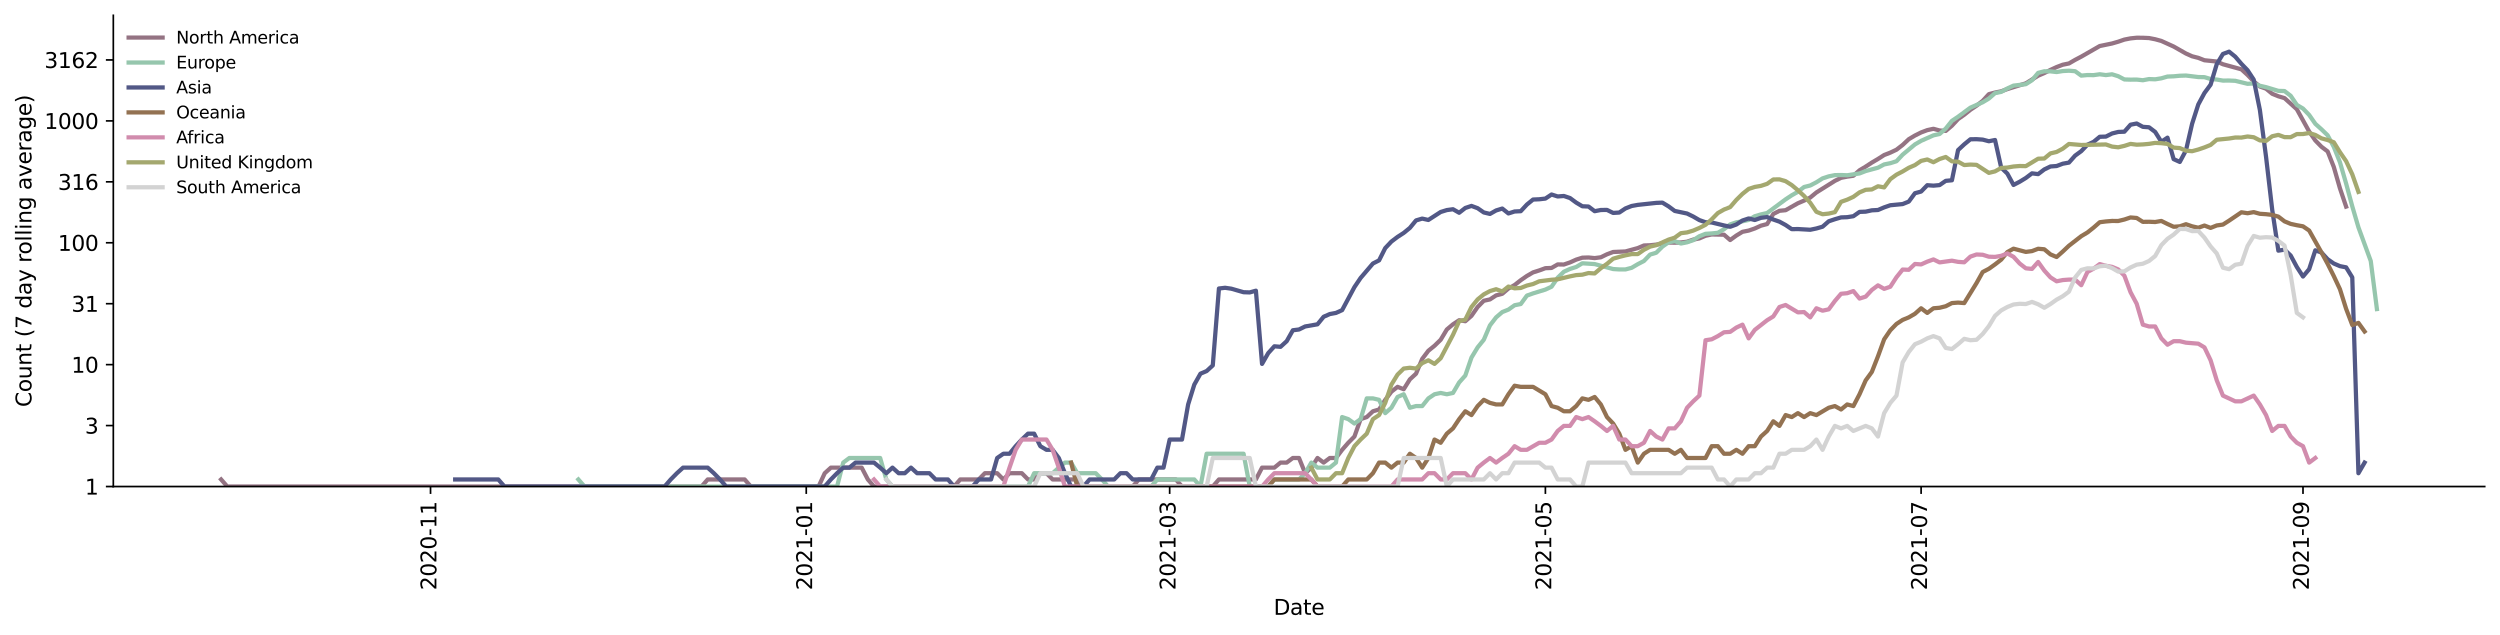 <?xml version="1.0" encoding="utf-8" standalone="no"?>
<!DOCTYPE svg PUBLIC "-//W3C//DTD SVG 1.1//EN"
  "http://www.w3.org/Graphics/SVG/1.1/DTD/svg11.dtd">
<svg height="298.621pt" version="1.1" viewBox="0 0 1176.528 298.621" width="1176.528pt" xmlns="http://www.w3.org/2000/svg" xmlns:xlink="http://www.w3.org/1999/xlink">
 <defs>
  <style type="text/css">*{stroke-linecap:butt;stroke-linejoin:round;}</style>
 </defs>
 <g id="figure_1">
  <g id="patch_1">
   <path d="M 0 298.621 
L 1176.528 298.621 
L 1176.528 0 
L 0 0 
z
" style="fill:#ffffff;"/>
  </g>
  <g id="axes_1">
   <g id="patch_2">
    <path d="M 53.328 228.96 
L 1169.328 228.96 
L 1169.328 7.2 
L 53.328 7.2 
z
" style="fill:#ffffff;"/>
   </g>
   <g id="matplotlib.axis_1">
    <g id="xtick_1">
     <g id="line2d_1">
      <defs>
       <path d="M 0 0 
L 0 3.5 
" id="mc361b24211" style="stroke:#000000;stroke-width:0.8;"/>
      </defs>
      <g>
       <use style="stroke:#000000;stroke-width:0.8;" x="202.611" xlink:href="#mc361b24211" y="228.96"/>
      </g>
     </g>
     <g id="text_1">
      <!-- 2020-11 -->
      <g transform="translate(205.371 277.743)rotate(-90)scale(0.1 -0.1)">
       <defs>
        <path d="M 1228 531 
L 3431 531 
L 3431 0 
L 469 0 
L 469 531 
Q 828 903 1448 1529 
Q 2069 2156 2228 2338 
Q 2531 2678 2651 2914 
Q 2772 3150 2772 3378 
Q 2772 3750 2511 3984 
Q 2250 4219 1831 4219 
Q 1534 4219 1204 4116 
Q 875 4013 500 3803 
L 500 4441 
Q 881 4594 1212 4672 
Q 1544 4750 1819 4750 
Q 2544 4750 2975 4387 
Q 3406 4025 3406 3419 
Q 3406 3131 3298 2873 
Q 3191 2616 2906 2266 
Q 2828 2175 2409 1742 
Q 1991 1309 1228 531 
z
" id="DejaVuSans-32" transform="scale(0.016)"/>
        <path d="M 2034 4250 
Q 1547 4250 1301 3770 
Q 1056 3291 1056 2328 
Q 1056 1369 1301 889 
Q 1547 409 2034 409 
Q 2525 409 2770 889 
Q 3016 1369 3016 2328 
Q 3016 3291 2770 3770 
Q 2525 4250 2034 4250 
z
M 2034 4750 
Q 2819 4750 3233 4129 
Q 3647 3509 3647 2328 
Q 3647 1150 3233 529 
Q 2819 -91 2034 -91 
Q 1250 -91 836 529 
Q 422 1150 422 2328 
Q 422 3509 836 4129 
Q 1250 4750 2034 4750 
z
" id="DejaVuSans-30" transform="scale(0.016)"/>
        <path d="M 313 2009 
L 1997 2009 
L 1997 1497 
L 313 1497 
L 313 2009 
z
" id="DejaVuSans-2d" transform="scale(0.016)"/>
        <path d="M 794 531 
L 1825 531 
L 1825 4091 
L 703 3866 
L 703 4441 
L 1819 4666 
L 2450 4666 
L 2450 531 
L 3481 531 
L 3481 0 
L 794 0 
L 794 531 
z
" id="DejaVuSans-31" transform="scale(0.016)"/>
       </defs>
       <use xlink:href="#DejaVuSans-32"/>
       <use x="63.623" xlink:href="#DejaVuSans-30"/>
       <use x="127.246" xlink:href="#DejaVuSans-32"/>
       <use x="190.869" xlink:href="#DejaVuSans-30"/>
       <use x="254.492" xlink:href="#DejaVuSans-2d"/>
       <use x="290.576" xlink:href="#DejaVuSans-31"/>
       <use x="354.199" xlink:href="#DejaVuSans-31"/>
      </g>
     </g>
    </g>
    <g id="xtick_2">
     <g id="line2d_2">
      <g>
       <use style="stroke:#000000;stroke-width:0.8;" x="379.432" xlink:href="#mc361b24211" y="228.96"/>
      </g>
     </g>
     <g id="text_2">
      <!-- 2021-01 -->
      <g transform="translate(382.191 277.743)rotate(-90)scale(0.1 -0.1)">
       <use xlink:href="#DejaVuSans-32"/>
       <use x="63.623" xlink:href="#DejaVuSans-30"/>
       <use x="127.246" xlink:href="#DejaVuSans-32"/>
       <use x="190.869" xlink:href="#DejaVuSans-31"/>
       <use x="254.492" xlink:href="#DejaVuSans-2d"/>
       <use x="290.576" xlink:href="#DejaVuSans-30"/>
       <use x="354.199" xlink:href="#DejaVuSans-31"/>
      </g>
     </g>
    </g>
    <g id="xtick_3">
     <g id="line2d_3">
      <g>
       <use style="stroke:#000000;stroke-width:0.8;" x="550.455" xlink:href="#mc361b24211" y="228.96"/>
      </g>
     </g>
     <g id="text_3">
      <!-- 2021-03 -->
      <g transform="translate(553.215 277.743)rotate(-90)scale(0.1 -0.1)">
       <defs>
        <path d="M 2597 2516 
Q 3050 2419 3304 2112 
Q 3559 1806 3559 1356 
Q 3559 666 3084 287 
Q 2609 -91 1734 -91 
Q 1441 -91 1130 -33 
Q 819 25 488 141 
L 488 750 
Q 750 597 1062 519 
Q 1375 441 1716 441 
Q 2309 441 2620 675 
Q 2931 909 2931 1356 
Q 2931 1769 2642 2001 
Q 2353 2234 1838 2234 
L 1294 2234 
L 1294 2753 
L 1863 2753 
Q 2328 2753 2575 2939 
Q 2822 3125 2822 3475 
Q 2822 3834 2567 4026 
Q 2313 4219 1838 4219 
Q 1578 4219 1281 4162 
Q 984 4106 628 3988 
L 628 4550 
Q 988 4650 1302 4700 
Q 1616 4750 1894 4750 
Q 2613 4750 3031 4423 
Q 3450 4097 3450 3541 
Q 3450 3153 3228 2886 
Q 3006 2619 2597 2516 
z
" id="DejaVuSans-33" transform="scale(0.016)"/>
       </defs>
       <use xlink:href="#DejaVuSans-32"/>
       <use x="63.623" xlink:href="#DejaVuSans-30"/>
       <use x="127.246" xlink:href="#DejaVuSans-32"/>
       <use x="190.869" xlink:href="#DejaVuSans-31"/>
       <use x="254.492" xlink:href="#DejaVuSans-2d"/>
       <use x="290.576" xlink:href="#DejaVuSans-30"/>
       <use x="354.199" xlink:href="#DejaVuSans-33"/>
      </g>
     </g>
    </g>
    <g id="xtick_4">
     <g id="line2d_4">
      <g>
       <use style="stroke:#000000;stroke-width:0.8;" x="727.276" xlink:href="#mc361b24211" y="228.96"/>
      </g>
     </g>
     <g id="text_4">
      <!-- 2021-05 -->
      <g transform="translate(730.036 277.743)rotate(-90)scale(0.1 -0.1)">
       <defs>
        <path d="M 691 4666 
L 3169 4666 
L 3169 4134 
L 1269 4134 
L 1269 2991 
Q 1406 3038 1543 3061 
Q 1681 3084 1819 3084 
Q 2600 3084 3056 2656 
Q 3513 2228 3513 1497 
Q 3513 744 3044 326 
Q 2575 -91 1722 -91 
Q 1428 -91 1123 -41 
Q 819 9 494 109 
L 494 744 
Q 775 591 1075 516 
Q 1375 441 1709 441 
Q 2250 441 2565 725 
Q 2881 1009 2881 1497 
Q 2881 1984 2565 2268 
Q 2250 2553 1709 2553 
Q 1456 2553 1204 2497 
Q 953 2441 691 2322 
L 691 4666 
z
" id="DejaVuSans-35" transform="scale(0.016)"/>
       </defs>
       <use xlink:href="#DejaVuSans-32"/>
       <use x="63.623" xlink:href="#DejaVuSans-30"/>
       <use x="127.246" xlink:href="#DejaVuSans-32"/>
       <use x="190.869" xlink:href="#DejaVuSans-31"/>
       <use x="254.492" xlink:href="#DejaVuSans-2d"/>
       <use x="290.576" xlink:href="#DejaVuSans-30"/>
       <use x="354.199" xlink:href="#DejaVuSans-35"/>
      </g>
     </g>
    </g>
    <g id="xtick_5">
     <g id="line2d_5">
      <g>
       <use style="stroke:#000000;stroke-width:0.8;" x="904.097" xlink:href="#mc361b24211" y="228.96"/>
      </g>
     </g>
     <g id="text_5">
      <!-- 2021-07 -->
      <g transform="translate(906.856 277.743)rotate(-90)scale(0.1 -0.1)">
       <defs>
        <path d="M 525 4666 
L 3525 4666 
L 3525 4397 
L 1831 0 
L 1172 0 
L 2766 4134 
L 525 4134 
L 525 4666 
z
" id="DejaVuSans-37" transform="scale(0.016)"/>
       </defs>
       <use xlink:href="#DejaVuSans-32"/>
       <use x="63.623" xlink:href="#DejaVuSans-30"/>
       <use x="127.246" xlink:href="#DejaVuSans-32"/>
       <use x="190.869" xlink:href="#DejaVuSans-31"/>
       <use x="254.492" xlink:href="#DejaVuSans-2d"/>
       <use x="290.576" xlink:href="#DejaVuSans-30"/>
       <use x="354.199" xlink:href="#DejaVuSans-37"/>
      </g>
     </g>
    </g>
    <g id="xtick_6">
     <g id="line2d_6">
      <g>
       <use style="stroke:#000000;stroke-width:0.8;" x="1083.816" xlink:href="#mc361b24211" y="228.96"/>
      </g>
     </g>
     <g id="text_6">
      <!-- 2021-09 -->
      <g transform="translate(1086.576 277.743)rotate(-90)scale(0.1 -0.1)">
       <defs>
        <path d="M 703 97 
L 703 672 
Q 941 559 1184 500 
Q 1428 441 1663 441 
Q 2288 441 2617 861 
Q 2947 1281 2994 2138 
Q 2813 1869 2534 1725 
Q 2256 1581 1919 1581 
Q 1219 1581 811 2004 
Q 403 2428 403 3163 
Q 403 3881 828 4315 
Q 1253 4750 1959 4750 
Q 2769 4750 3195 4129 
Q 3622 3509 3622 2328 
Q 3622 1225 3098 567 
Q 2575 -91 1691 -91 
Q 1453 -91 1209 -44 
Q 966 3 703 97 
z
M 1959 2075 
Q 2384 2075 2632 2365 
Q 2881 2656 2881 3163 
Q 2881 3666 2632 3958 
Q 2384 4250 1959 4250 
Q 1534 4250 1286 3958 
Q 1038 3666 1038 3163 
Q 1038 2656 1286 2365 
Q 1534 2075 1959 2075 
z
" id="DejaVuSans-39" transform="scale(0.016)"/>
       </defs>
       <use xlink:href="#DejaVuSans-32"/>
       <use x="63.623" xlink:href="#DejaVuSans-30"/>
       <use x="127.246" xlink:href="#DejaVuSans-32"/>
       <use x="190.869" xlink:href="#DejaVuSans-31"/>
       <use x="254.492" xlink:href="#DejaVuSans-2d"/>
       <use x="290.576" xlink:href="#DejaVuSans-30"/>
       <use x="354.199" xlink:href="#DejaVuSans-39"/>
      </g>
     </g>
    </g>
    <g id="text_7">
     <!-- Date -->
     <g transform="translate(599.377 289.341)scale(0.1 -0.1)">
      <defs>
       <path d="M 1259 4147 
L 1259 519 
L 2022 519 
Q 2988 519 3436 956 
Q 3884 1394 3884 2338 
Q 3884 3275 3436 3711 
Q 2988 4147 2022 4147 
L 1259 4147 
z
M 628 4666 
L 1925 4666 
Q 3281 4666 3915 4102 
Q 4550 3538 4550 2338 
Q 4550 1131 3912 565 
Q 3275 0 1925 0 
L 628 0 
L 628 4666 
z
" id="DejaVuSans-44" transform="scale(0.016)"/>
       <path d="M 2194 1759 
Q 1497 1759 1228 1600 
Q 959 1441 959 1056 
Q 959 750 1161 570 
Q 1363 391 1709 391 
Q 2188 391 2477 730 
Q 2766 1069 2766 1631 
L 2766 1759 
L 2194 1759 
z
M 3341 1997 
L 3341 0 
L 2766 0 
L 2766 531 
Q 2569 213 2275 61 
Q 1981 -91 1556 -91 
Q 1019 -91 701 211 
Q 384 513 384 1019 
Q 384 1609 779 1909 
Q 1175 2209 1959 2209 
L 2766 2209 
L 2766 2266 
Q 2766 2663 2505 2880 
Q 2244 3097 1772 3097 
Q 1472 3097 1187 3025 
Q 903 2953 641 2809 
L 641 3341 
Q 956 3463 1253 3523 
Q 1550 3584 1831 3584 
Q 2591 3584 2966 3190 
Q 3341 2797 3341 1997 
z
" id="DejaVuSans-61" transform="scale(0.016)"/>
       <path d="M 1172 4494 
L 1172 3500 
L 2356 3500 
L 2356 3053 
L 1172 3053 
L 1172 1153 
Q 1172 725 1289 603 
Q 1406 481 1766 481 
L 2356 481 
L 2356 0 
L 1766 0 
Q 1100 0 847 248 
Q 594 497 594 1153 
L 594 3053 
L 172 3053 
L 172 3500 
L 594 3500 
L 594 4494 
L 1172 4494 
z
" id="DejaVuSans-74" transform="scale(0.016)"/>
       <path d="M 3597 1894 
L 3597 1613 
L 953 1613 
Q 991 1019 1311 708 
Q 1631 397 2203 397 
Q 2534 397 2845 478 
Q 3156 559 3463 722 
L 3463 178 
Q 3153 47 2828 -22 
Q 2503 -91 2169 -91 
Q 1331 -91 842 396 
Q 353 884 353 1716 
Q 353 2575 817 3079 
Q 1281 3584 2069 3584 
Q 2775 3584 3186 3129 
Q 3597 2675 3597 1894 
z
M 3022 2063 
Q 3016 2534 2758 2815 
Q 2500 3097 2075 3097 
Q 1594 3097 1305 2825 
Q 1016 2553 972 2059 
L 3022 2063 
z
" id="DejaVuSans-65" transform="scale(0.016)"/>
      </defs>
      <use xlink:href="#DejaVuSans-44"/>
      <use x="77.002" xlink:href="#DejaVuSans-61"/>
      <use x="138.281" xlink:href="#DejaVuSans-74"/>
      <use x="177.49" xlink:href="#DejaVuSans-65"/>
     </g>
    </g>
   </g>
   <g id="matplotlib.axis_2">
    <g id="ytick_1">
     <g id="line2d_7">
      <defs>
       <path d="M 0 0 
L -3.5 0 
" id="m6ae2b81cb4" style="stroke:#000000;stroke-width:0.8;"/>
      </defs>
      <g>
       <use style="stroke:#000000;stroke-width:0.8;" x="53.328" xlink:href="#m6ae2b81cb4" y="228.96"/>
      </g>
     </g>
     <g id="text_8">
      <!-- 1 -->
      <g transform="translate(39.966 232.759)scale(0.1 -0.1)">
       <use xlink:href="#DejaVuSans-31"/>
      </g>
     </g>
    </g>
    <g id="ytick_2">
     <g id="line2d_8">
      <g>
       <use style="stroke:#000000;stroke-width:0.8;" x="53.328" xlink:href="#m6ae2b81cb4" y="200.282"/>
      </g>
     </g>
     <g id="text_9">
      <!-- 3 -->
      <g transform="translate(39.966 204.081)scale(0.1 -0.1)">
       <use xlink:href="#DejaVuSans-33"/>
      </g>
     </g>
    </g>
    <g id="ytick_3">
     <g id="line2d_9">
      <g>
       <use style="stroke:#000000;stroke-width:0.8;" x="53.328" xlink:href="#m6ae2b81cb4" y="171.604"/>
      </g>
     </g>
     <g id="text_10">
      <!-- 10 -->
      <g transform="translate(33.603 175.403)scale(0.1 -0.1)">
       <use xlink:href="#DejaVuSans-31"/>
       <use x="63.623" xlink:href="#DejaVuSans-30"/>
      </g>
     </g>
    </g>
    <g id="ytick_4">
     <g id="line2d_10">
      <g>
       <use style="stroke:#000000;stroke-width:0.8;" x="53.328" xlink:href="#m6ae2b81cb4" y="142.925"/>
      </g>
     </g>
     <g id="text_11">
      <!-- 31 -->
      <g transform="translate(33.603 146.725)scale(0.1 -0.1)">
       <use xlink:href="#DejaVuSans-33"/>
       <use x="63.623" xlink:href="#DejaVuSans-31"/>
      </g>
     </g>
    </g>
    <g id="ytick_5">
     <g id="line2d_11">
      <g>
       <use style="stroke:#000000;stroke-width:0.8;" x="53.328" xlink:href="#m6ae2b81cb4" y="114.247"/>
      </g>
     </g>
     <g id="text_12">
      <!-- 100 -->
      <g transform="translate(27.241 118.046)scale(0.1 -0.1)">
       <use xlink:href="#DejaVuSans-31"/>
       <use x="63.623" xlink:href="#DejaVuSans-30"/>
       <use x="127.246" xlink:href="#DejaVuSans-30"/>
      </g>
     </g>
    </g>
    <g id="ytick_6">
     <g id="line2d_12">
      <g>
       <use style="stroke:#000000;stroke-width:0.8;" x="53.328" xlink:href="#m6ae2b81cb4" y="85.569"/>
      </g>
     </g>
     <g id="text_13">
      <!-- 316 -->
      <g transform="translate(27.241 89.368)scale(0.1 -0.1)">
       <defs>
        <path d="M 2113 2584 
Q 1688 2584 1439 2293 
Q 1191 2003 1191 1497 
Q 1191 994 1439 701 
Q 1688 409 2113 409 
Q 2538 409 2786 701 
Q 3034 994 3034 1497 
Q 3034 2003 2786 2293 
Q 2538 2584 2113 2584 
z
M 3366 4563 
L 3366 3988 
Q 3128 4100 2886 4159 
Q 2644 4219 2406 4219 
Q 1781 4219 1451 3797 
Q 1122 3375 1075 2522 
Q 1259 2794 1537 2939 
Q 1816 3084 2150 3084 
Q 2853 3084 3261 2657 
Q 3669 2231 3669 1497 
Q 3669 778 3244 343 
Q 2819 -91 2113 -91 
Q 1303 -91 875 529 
Q 447 1150 447 2328 
Q 447 3434 972 4092 
Q 1497 4750 2381 4750 
Q 2619 4750 2861 4703 
Q 3103 4656 3366 4563 
z
" id="DejaVuSans-36" transform="scale(0.016)"/>
       </defs>
       <use xlink:href="#DejaVuSans-33"/>
       <use x="63.623" xlink:href="#DejaVuSans-31"/>
       <use x="127.246" xlink:href="#DejaVuSans-36"/>
      </g>
     </g>
    </g>
    <g id="ytick_7">
     <g id="line2d_13">
      <g>
       <use style="stroke:#000000;stroke-width:0.8;" x="53.328" xlink:href="#m6ae2b81cb4" y="56.891"/>
      </g>
     </g>
     <g id="text_14">
      <!-- 1000 -->
      <g transform="translate(20.878 60.69)scale(0.1 -0.1)">
       <use xlink:href="#DejaVuSans-31"/>
       <use x="63.623" xlink:href="#DejaVuSans-30"/>
       <use x="127.246" xlink:href="#DejaVuSans-30"/>
       <use x="190.869" xlink:href="#DejaVuSans-30"/>
      </g>
     </g>
    </g>
    <g id="ytick_8">
     <g id="line2d_14">
      <g>
       <use style="stroke:#000000;stroke-width:0.8;" x="53.328" xlink:href="#m6ae2b81cb4" y="28.212"/>
      </g>
     </g>
     <g id="text_15">
      <!-- 3162 -->
      <g transform="translate(20.878 32.012)scale(0.1 -0.1)">
       <use xlink:href="#DejaVuSans-33"/>
       <use x="63.623" xlink:href="#DejaVuSans-31"/>
       <use x="127.246" xlink:href="#DejaVuSans-36"/>
       <use x="190.869" xlink:href="#DejaVuSans-32"/>
      </g>
     </g>
    </g>
    <g id="text_16">
     <!-- Count (7 day rolling average) -->
     <g transform="translate(14.798 191.548)rotate(-90)scale(0.1 -0.1)">
      <defs>
       <path d="M 4122 4306 
L 4122 3641 
Q 3803 3938 3442 4084 
Q 3081 4231 2675 4231 
Q 1875 4231 1450 3742 
Q 1025 3253 1025 2328 
Q 1025 1406 1450 917 
Q 1875 428 2675 428 
Q 3081 428 3442 575 
Q 3803 722 4122 1019 
L 4122 359 
Q 3791 134 3420 21 
Q 3050 -91 2638 -91 
Q 1578 -91 968 557 
Q 359 1206 359 2328 
Q 359 3453 968 4101 
Q 1578 4750 2638 4750 
Q 3056 4750 3426 4639 
Q 3797 4528 4122 4306 
z
" id="DejaVuSans-43" transform="scale(0.016)"/>
       <path d="M 1959 3097 
Q 1497 3097 1228 2736 
Q 959 2375 959 1747 
Q 959 1119 1226 758 
Q 1494 397 1959 397 
Q 2419 397 2687 759 
Q 2956 1122 2956 1747 
Q 2956 2369 2687 2733 
Q 2419 3097 1959 3097 
z
M 1959 3584 
Q 2709 3584 3137 3096 
Q 3566 2609 3566 1747 
Q 3566 888 3137 398 
Q 2709 -91 1959 -91 
Q 1206 -91 779 398 
Q 353 888 353 1747 
Q 353 2609 779 3096 
Q 1206 3584 1959 3584 
z
" id="DejaVuSans-6f" transform="scale(0.016)"/>
       <path d="M 544 1381 
L 544 3500 
L 1119 3500 
L 1119 1403 
Q 1119 906 1312 657 
Q 1506 409 1894 409 
Q 2359 409 2629 706 
Q 2900 1003 2900 1516 
L 2900 3500 
L 3475 3500 
L 3475 0 
L 2900 0 
L 2900 538 
Q 2691 219 2414 64 
Q 2138 -91 1772 -91 
Q 1169 -91 856 284 
Q 544 659 544 1381 
z
M 1991 3584 
L 1991 3584 
z
" id="DejaVuSans-75" transform="scale(0.016)"/>
       <path d="M 3513 2113 
L 3513 0 
L 2938 0 
L 2938 2094 
Q 2938 2591 2744 2837 
Q 2550 3084 2163 3084 
Q 1697 3084 1428 2787 
Q 1159 2491 1159 1978 
L 1159 0 
L 581 0 
L 581 3500 
L 1159 3500 
L 1159 2956 
Q 1366 3272 1645 3428 
Q 1925 3584 2291 3584 
Q 2894 3584 3203 3211 
Q 3513 2838 3513 2113 
z
" id="DejaVuSans-6e" transform="scale(0.016)"/>
       <path id="DejaVuSans-20" transform="scale(0.016)"/>
       <path d="M 1984 4856 
Q 1566 4138 1362 3434 
Q 1159 2731 1159 2009 
Q 1159 1288 1364 580 
Q 1569 -128 1984 -844 
L 1484 -844 
Q 1016 -109 783 600 
Q 550 1309 550 2009 
Q 550 2706 781 3412 
Q 1013 4119 1484 4856 
L 1984 4856 
z
" id="DejaVuSans-28" transform="scale(0.016)"/>
       <path d="M 2906 2969 
L 2906 4863 
L 3481 4863 
L 3481 0 
L 2906 0 
L 2906 525 
Q 2725 213 2448 61 
Q 2172 -91 1784 -91 
Q 1150 -91 751 415 
Q 353 922 353 1747 
Q 353 2572 751 3078 
Q 1150 3584 1784 3584 
Q 2172 3584 2448 3432 
Q 2725 3281 2906 2969 
z
M 947 1747 
Q 947 1113 1208 752 
Q 1469 391 1925 391 
Q 2381 391 2643 752 
Q 2906 1113 2906 1747 
Q 2906 2381 2643 2742 
Q 2381 3103 1925 3103 
Q 1469 3103 1208 2742 
Q 947 2381 947 1747 
z
" id="DejaVuSans-64" transform="scale(0.016)"/>
       <path d="M 2059 -325 
Q 1816 -950 1584 -1140 
Q 1353 -1331 966 -1331 
L 506 -1331 
L 506 -850 
L 844 -850 
Q 1081 -850 1212 -737 
Q 1344 -625 1503 -206 
L 1606 56 
L 191 3500 
L 800 3500 
L 1894 763 
L 2988 3500 
L 3597 3500 
L 2059 -325 
z
" id="DejaVuSans-79" transform="scale(0.016)"/>
       <path d="M 2631 2963 
Q 2534 3019 2420 3045 
Q 2306 3072 2169 3072 
Q 1681 3072 1420 2755 
Q 1159 2438 1159 1844 
L 1159 0 
L 581 0 
L 581 3500 
L 1159 3500 
L 1159 2956 
Q 1341 3275 1631 3429 
Q 1922 3584 2338 3584 
Q 2397 3584 2469 3576 
Q 2541 3569 2628 3553 
L 2631 2963 
z
" id="DejaVuSans-72" transform="scale(0.016)"/>
       <path d="M 603 4863 
L 1178 4863 
L 1178 0 
L 603 0 
L 603 4863 
z
" id="DejaVuSans-6c" transform="scale(0.016)"/>
       <path d="M 603 3500 
L 1178 3500 
L 1178 0 
L 603 0 
L 603 3500 
z
M 603 4863 
L 1178 4863 
L 1178 4134 
L 603 4134 
L 603 4863 
z
" id="DejaVuSans-69" transform="scale(0.016)"/>
       <path d="M 2906 1791 
Q 2906 2416 2648 2759 
Q 2391 3103 1925 3103 
Q 1463 3103 1205 2759 
Q 947 2416 947 1791 
Q 947 1169 1205 825 
Q 1463 481 1925 481 
Q 2391 481 2648 825 
Q 2906 1169 2906 1791 
z
M 3481 434 
Q 3481 -459 3084 -895 
Q 2688 -1331 1869 -1331 
Q 1566 -1331 1297 -1286 
Q 1028 -1241 775 -1147 
L 775 -588 
Q 1028 -725 1275 -790 
Q 1522 -856 1778 -856 
Q 2344 -856 2625 -561 
Q 2906 -266 2906 331 
L 2906 616 
Q 2728 306 2450 153 
Q 2172 0 1784 0 
Q 1141 0 747 490 
Q 353 981 353 1791 
Q 353 2603 747 3093 
Q 1141 3584 1784 3584 
Q 2172 3584 2450 3431 
Q 2728 3278 2906 2969 
L 2906 3500 
L 3481 3500 
L 3481 434 
z
" id="DejaVuSans-67" transform="scale(0.016)"/>
       <path d="M 191 3500 
L 800 3500 
L 1894 563 
L 2988 3500 
L 3597 3500 
L 2284 0 
L 1503 0 
L 191 3500 
z
" id="DejaVuSans-76" transform="scale(0.016)"/>
       <path d="M 513 4856 
L 1013 4856 
Q 1481 4119 1714 3412 
Q 1947 2706 1947 2009 
Q 1947 1309 1714 600 
Q 1481 -109 1013 -844 
L 513 -844 
Q 928 -128 1133 580 
Q 1338 1288 1338 2009 
Q 1338 2731 1133 3434 
Q 928 4138 513 4856 
z
" id="DejaVuSans-29" transform="scale(0.016)"/>
      </defs>
      <use xlink:href="#DejaVuSans-43"/>
      <use x="69.824" xlink:href="#DejaVuSans-6f"/>
      <use x="131.006" xlink:href="#DejaVuSans-75"/>
      <use x="194.385" xlink:href="#DejaVuSans-6e"/>
      <use x="257.764" xlink:href="#DejaVuSans-74"/>
      <use x="296.973" xlink:href="#DejaVuSans-20"/>
      <use x="328.76" xlink:href="#DejaVuSans-28"/>
      <use x="367.773" xlink:href="#DejaVuSans-37"/>
      <use x="431.396" xlink:href="#DejaVuSans-20"/>
      <use x="463.184" xlink:href="#DejaVuSans-64"/>
      <use x="526.66" xlink:href="#DejaVuSans-61"/>
      <use x="587.939" xlink:href="#DejaVuSans-79"/>
      <use x="647.119" xlink:href="#DejaVuSans-20"/>
      <use x="678.906" xlink:href="#DejaVuSans-72"/>
      <use x="717.77" xlink:href="#DejaVuSans-6f"/>
      <use x="778.951" xlink:href="#DejaVuSans-6c"/>
      <use x="806.734" xlink:href="#DejaVuSans-6c"/>
      <use x="834.518" xlink:href="#DejaVuSans-69"/>
      <use x="862.301" xlink:href="#DejaVuSans-6e"/>
      <use x="925.68" xlink:href="#DejaVuSans-67"/>
      <use x="989.156" xlink:href="#DejaVuSans-20"/>
      <use x="1020.943" xlink:href="#DejaVuSans-61"/>
      <use x="1082.223" xlink:href="#DejaVuSans-76"/>
      <use x="1141.402" xlink:href="#DejaVuSans-65"/>
      <use x="1202.926" xlink:href="#DejaVuSans-72"/>
      <use x="1244.039" xlink:href="#DejaVuSans-61"/>
      <use x="1305.318" xlink:href="#DejaVuSans-67"/>
      <use x="1368.795" xlink:href="#DejaVuSans-65"/>
      <use x="1430.318" xlink:href="#DejaVuSans-29"/>
     </g>
    </g>
   </g>
   <g id="line2d_15">
    <path clip-path="url(#p26cd3dae43)" d="M 104.055 225.634 
L 106.954 228.96 
L 330.154 228.96 
L 333.053 225.634 
L 350.445 225.634 
L 353.344 228.96 
L 385.229 228.96 
L 388.128 222.7 
L 391.027 220.075 
L 405.52 220.075 
L 408.419 225.634 
L 411.318 228.96 
L 449.001 228.96 
L 451.9 225.634 
L 460.596 225.634 
L 463.494 222.7 
L 469.292 222.7 
L 472.19 225.634 
L 475.089 222.7 
L 480.887 222.7 
L 483.785 225.634 
L 486.684 225.634 
L 489.583 222.7 
L 492.481 222.7 
L 495.38 225.634 
L 506.975 225.634 
L 509.874 228.96 
L 533.063 228.96 
L 535.962 225.634 
L 553.354 225.634 
L 556.253 228.96 
L 570.746 228.96 
L 573.645 225.634 
L 591.037 225.634 
L 593.936 220.075 
L 599.733 220.075 
L 602.632 217.701 
L 605.531 217.701 
L 608.429 215.534 
L 611.328 215.534 
L 614.227 222.7 
L 617.126 220.075 
L 620.024 215.534 
L 622.923 217.701 
L 625.822 215.534 
L 628.72 215.534 
L 631.619 211.694 
L 634.518 208.368 
L 637.416 205.434 
L 640.315 197.251 
L 643.214 196.274 
L 646.113 193.554 
L 649.011 192.709 
L 651.91 188.168 
L 654.809 184.328 
L 657.707 182.062 
L 660.606 183.169 
L 663.505 178.533 
L 666.403 175.862 
L 669.302 168.908 
L 672.201 165.068 
L 675.1 162.719 
L 677.998 159.896 
L 680.897 155.06 
L 683.796 152.619 
L 686.694 150.702 
L 689.593 151.167 
L 692.492 148.637 
L 695.39 144.476 
L 698.289 141.542 
L 701.188 140.911 
L 704.087 139.013 
L 706.985 138.256 
L 709.884 135.772 
L 712.783 134.138 
L 715.681 131.872 
L 718.58 129.861 
L 721.479 128.187 
L 724.377 127.27 
L 727.276 126.212 
L 730.175 126.097 
L 733.074 124.436 
L 735.972 124.49 
L 738.871 123.49 
L 741.77 122.184 
L 744.668 121.271 
L 747.567 121.177 
L 750.466 121.461 
L 753.364 121.083 
L 756.263 119.672 
L 759.162 118.59 
L 764.959 118.337 
L 770.757 116.753 
L 773.655 115.525 
L 776.554 115.413 
L 779.453 115.116 
L 785.25 114.141 
L 788.149 114.212 
L 791.048 114.105 
L 793.946 113.754 
L 796.845 112.762 
L 799.744 112.199 
L 802.642 110.952 
L 805.541 110.336 
L 811.339 110.458 
L 814.237 112.964 
L 817.136 110.859 
L 820.035 109.09 
L 822.933 108.518 
L 825.832 107.521 
L 828.731 106.198 
L 831.629 105.437 
L 834.528 100.697 
L 837.427 99.213 
L 840.326 98.923 
L 846.123 95.647 
L 849.022 94.414 
L 851.92 92.964 
L 854.819 90.569 
L 863.515 85.118 
L 866.414 83.69 
L 869.313 83.123 
L 872.211 82.718 
L 875.11 80.146 
L 878.009 78.407 
L 880.907 76.514 
L 883.806 74.806 
L 886.705 72.955 
L 889.603 71.828 
L 892.502 70.453 
L 895.401 68.214 
L 898.3 65.502 
L 901.198 63.778 
L 904.097 62.329 
L 906.996 61.238 
L 909.894 60.614 
L 912.793 61.408 
L 915.692 61.609 
L 918.59 59.154 
L 921.489 56.03 
L 924.388 54.001 
L 927.287 51.67 
L 930.185 49.736 
L 933.084 47.469 
L 935.983 44.313 
L 938.881 43.55 
L 941.78 42.975 
L 944.679 41.927 
L 953.375 39.227 
L 959.172 35.63 
L 962.071 34.374 
L 964.97 32.898 
L 967.868 31.559 
L 970.767 30.455 
L 973.666 29.866 
L 976.564 28.182 
L 979.463 26.66 
L 988.159 21.664 
L 993.957 20.465 
L 996.855 19.625 
L 999.754 18.632 
L 1002.653 18.061 
L 1005.552 17.76 
L 1008.45 17.778 
L 1011.349 17.909 
L 1014.248 18.471 
L 1017.146 19.265 
L 1022.944 21.894 
L 1028.741 25.193 
L 1031.64 26.492 
L 1034.539 27.229 
L 1037.437 28.36 
L 1043.235 28.954 
L 1046.133 30.236 
L 1054.829 32.623 
L 1057.728 35.281 
L 1060.627 38.299 
L 1063.526 40.723 
L 1066.424 41.736 
L 1069.323 44.129 
L 1072.222 45.315 
L 1075.12 46.177 
L 1080.918 51.412 
L 1086.715 61.89 
L 1089.614 66.108 
L 1092.513 69.07 
L 1095.411 71.264 
L 1098.31 78.576 
L 1101.209 88.638 
L 1104.107 97.231 
L 1104.107 97.231 
" style="fill:none;stroke:#947383;stroke-linecap:square;stroke-width:2;"/>
   </g>
   <g id="line2d_16">
    <path clip-path="url(#p26cd3dae43)" d="M 272.18 225.634 
L 275.079 228.96 
L 393.926 228.96 
L 396.824 217.701 
L 399.723 215.534 
L 414.216 215.534 
L 417.115 225.634 
L 420.014 228.96 
L 483.785 228.96 
L 486.684 222.7 
L 495.38 222.7 
L 498.279 220.075 
L 501.177 217.701 
L 504.076 217.701 
L 506.975 222.7 
L 515.671 222.7 
L 518.57 225.634 
L 521.468 228.96 
L 541.759 228.96 
L 544.658 225.634 
L 562.05 225.634 
L 564.949 228.96 
L 567.848 213.54 
L 585.24 213.54 
L 588.139 228.96 
L 596.835 228.96 
L 599.733 225.634 
L 611.328 225.634 
L 614.227 222.7 
L 617.126 217.701 
L 620.024 220.075 
L 625.822 220.075 
L 628.72 217.701 
L 631.619 196.274 
L 634.518 197.251 
L 637.416 199.328 
L 640.315 197.251 
L 643.214 187.485 
L 646.113 187.485 
L 649.011 188.168 
L 651.91 194.428 
L 654.809 191.893 
L 657.707 186.821 
L 660.606 185.543 
L 663.505 191.893 
L 666.403 191.102 
L 669.302 191.102 
L 672.201 187.485 
L 675.1 185.543 
L 677.998 184.928 
L 680.897 185.543 
L 683.796 184.928 
L 686.694 179.985 
L 689.593 176.721 
L 692.492 168.277 
L 695.39 163.478 
L 698.289 159.896 
L 701.188 153.122 
L 704.087 149.355 
L 706.985 146.862 
L 709.884 145.703 
L 712.783 143.651 
L 715.681 143.079 
L 718.58 139.11 
L 721.479 138.07 
L 727.276 136.283 
L 730.175 134.941 
L 733.074 130.673 
L 735.972 127.877 
L 738.871 126.56 
L 741.77 125.643 
L 744.668 123.906 
L 750.466 124.276 
L 759.162 126.618 
L 762.061 126.794 
L 764.959 126.794 
L 767.858 126.04 
L 770.757 124.329 
L 773.655 122.829 
L 776.554 119.805 
L 779.453 118.931 
L 782.352 116.055 
L 785.25 114.034 
L 788.149 113.476 
L 791.048 114.605 
L 793.946 114.034 
L 796.845 113.032 
L 799.744 111.171 
L 802.642 110.034 
L 805.541 109.854 
L 808.44 109.558 
L 811.339 107.876 
L 814.237 105.613 
L 817.136 104.626 
L 820.035 104.147 
L 822.933 103.515 
L 825.832 101.751 
L 828.731 100.904 
L 831.629 100.246 
L 840.326 93.811 
L 843.224 91.897 
L 846.123 90.255 
L 849.022 88.009 
L 851.92 87.288 
L 854.819 85.779 
L 857.718 83.952 
L 860.616 83.001 
L 863.515 82.419 
L 866.414 82.369 
L 869.313 82.478 
L 875.11 81.628 
L 878.009 80.501 
L 883.806 78.918 
L 886.705 77.381 
L 889.603 76.797 
L 892.502 75.88 
L 895.401 72.786 
L 901.198 67.963 
L 904.097 66.273 
L 909.894 63.699 
L 912.793 63.066 
L 915.692 60.495 
L 918.59 56.876 
L 921.489 54.941 
L 927.287 50.666 
L 933.084 48.131 
L 935.983 46.379 
L 938.881 43.828 
L 941.78 43.241 
L 944.679 41.634 
L 947.577 40.294 
L 953.375 39.621 
L 956.274 37.77 
L 959.172 34.295 
L 962.071 33.546 
L 964.97 33.581 
L 967.868 33.904 
L 970.767 33.435 
L 973.666 33.279 
L 976.564 33.503 
L 979.463 35.591 
L 982.362 35.314 
L 985.261 35.36 
L 988.159 34.951 
L 991.058 35.335 
L 993.957 34.968 
L 996.855 35.865 
L 999.754 37.39 
L 1002.653 37.483 
L 1005.552 37.452 
L 1008.45 37.759 
L 1011.349 37.213 
L 1014.248 37.322 
L 1017.146 36.86 
L 1020.045 36.027 
L 1022.944 35.915 
L 1025.842 35.648 
L 1028.741 35.552 
L 1034.539 36.259 
L 1037.437 36.317 
L 1040.336 37.184 
L 1043.235 37.439 
L 1046.133 37.926 
L 1049.032 37.903 
L 1051.931 38.031 
L 1057.728 39.442 
L 1060.627 39.28 
L 1063.526 40.358 
L 1066.424 41.017 
L 1072.222 42.762 
L 1075.12 42.847 
L 1078.019 45.076 
L 1080.918 49.37 
L 1083.816 51.083 
L 1086.715 54.093 
L 1089.614 58.262 
L 1092.513 60.864 
L 1095.411 63.666 
L 1098.31 69.122 
L 1101.209 76.381 
L 1104.107 86.365 
L 1107.006 97.106 
L 1109.905 106.983 
L 1115.702 122.829 
L 1118.601 145.453 
L 1118.601 145.453 
" style="fill:none;stroke:#96c6ad;stroke-linecap:square;stroke-width:2;"/>
   </g>
   <g id="line2d_17">
    <path clip-path="url(#p26cd3dae43)" d="M 214.206 225.634 
L 234.497 225.634 
L 237.396 228.96 
L 312.762 228.96 
L 315.661 225.634 
L 318.559 222.7 
L 321.458 220.075 
L 333.053 220.075 
L 335.952 222.7 
L 338.85 225.634 
L 341.749 228.96 
L 388.128 228.96 
L 391.027 225.634 
L 393.926 222.7 
L 396.824 220.075 
L 399.723 220.075 
L 402.622 217.701 
L 411.318 217.701 
L 414.216 220.075 
L 417.115 222.7 
L 420.014 220.075 
L 422.913 222.7 
L 425.811 222.7 
L 428.71 220.075 
L 431.609 222.7 
L 437.406 222.7 
L 440.305 225.634 
L 446.102 225.634 
L 449.001 228.96 
L 457.697 228.96 
L 460.596 225.634 
L 466.393 225.634 
L 469.292 215.534 
L 472.19 213.54 
L 475.089 213.54 
L 477.988 209.975 
L 480.887 206.858 
L 483.785 204.087 
L 486.684 204.087 
L 489.583 209.975 
L 492.481 211.694 
L 495.38 211.694 
L 498.279 215.534 
L 501.177 222.7 
L 504.076 228.96 
L 509.874 228.96 
L 512.772 225.634 
L 524.367 225.634 
L 527.266 222.7 
L 530.164 222.7 
L 533.063 225.634 
L 541.759 225.634 
L 544.658 220.075 
L 547.557 220.075 
L 550.455 206.858 
L 556.253 206.858 
L 559.152 190.335 
L 562.05 181.002 
L 564.949 175.862 
L 567.848 174.627 
L 570.746 171.962 
L 573.645 135.772 
L 576.544 135.436 
L 579.442 135.856 
L 585.24 137.52 
L 588.139 137.611 
L 591.037 136.806 
L 593.936 171.25 
L 596.835 166.188 
L 599.733 162.969 
L 602.632 163.222 
L 605.531 160.572 
L 608.429 155.429 
L 611.328 155.06 
L 614.227 153.636 
L 620.024 152.619 
L 622.923 149.065 
L 625.822 147.802 
L 628.72 147.261 
L 631.619 145.956 
L 637.416 135.105 
L 640.315 130.811 
L 646.113 124.011 
L 649.011 122.529 
L 651.91 116.753 
L 654.809 113.684 
L 657.707 111.488 
L 660.606 109.617 
L 663.505 107.251 
L 666.403 103.724 
L 669.302 102.875 
L 672.201 103.515 
L 677.998 99.764 
L 680.897 98.865 
L 683.796 98.466 
L 686.694 100.125 
L 689.593 97.869 
L 692.492 96.91 
L 695.39 97.979 
L 698.289 99.984 
L 701.188 100.676 
L 704.087 99.039 
L 706.985 98.147 
L 709.884 100.45 
L 712.783 99.527 
L 715.681 99.389 
L 718.58 96.262 
L 721.479 93.905 
L 724.377 93.78 
L 727.276 93.453 
L 730.175 91.537 
L 733.074 92.454 
L 735.972 92.233 
L 738.871 93.207 
L 741.77 95.346 
L 744.668 97.07 
L 747.567 97.195 
L 750.466 99.389 
L 753.364 98.827 
L 756.263 98.789 
L 759.162 100.206 
L 762.061 100.024 
L 764.959 98.091 
L 767.858 96.945 
L 770.757 96.418 
L 779.453 95.479 
L 782.352 95.362 
L 785.25 97.124 
L 788.149 99.272 
L 793.946 100.491 
L 796.845 101.903 
L 799.744 103.584 
L 802.642 104.602 
L 805.541 104.699 
L 811.339 106.096 
L 814.237 106.719 
L 817.136 105.663 
L 820.035 103.77 
L 822.933 102.808 
L 825.832 103.538 
L 828.731 102.517 
L 831.629 102.142 
L 834.528 103.307 
L 837.427 104.314 
L 840.326 105.891 
L 843.224 107.849 
L 846.123 107.794 
L 851.92 108.126 
L 854.819 107.521 
L 857.718 106.693 
L 860.616 104.147 
L 863.515 103.17 
L 866.414 102.318 
L 869.313 102.208 
L 872.211 101.751 
L 875.11 99.724 
L 878.009 99.606 
L 880.907 98.981 
L 883.806 98.827 
L 886.705 97.593 
L 889.603 96.593 
L 895.401 96.038 
L 898.3 94.867 
L 901.198 90.929 
L 904.097 90.146 
L 906.996 87.155 
L 909.894 87.372 
L 912.793 87.107 
L 915.692 85.107 
L 918.59 84.843 
L 921.489 70.632 
L 924.388 67.93 
L 927.287 65.553 
L 930.185 65.502 
L 933.084 65.704 
L 935.983 66.471 
L 938.881 65.882 
L 941.78 78.884 
L 944.679 81.696 
L 947.577 87.036 
L 950.476 85.531 
L 953.375 83.763 
L 956.274 81.58 
L 959.172 81.947 
L 962.071 79.742 
L 964.97 78.348 
L 967.868 78.13 
L 970.767 77.043 
L 973.666 76.514 
L 976.564 73.248 
L 979.463 71.131 
L 982.362 68.108 
L 985.261 66.766 
L 988.159 64.367 
L 991.058 64.281 
L 993.957 62.816 
L 996.855 62.091 
L 999.754 61.978 
L 1002.653 58.691 
L 1005.552 58.123 
L 1008.45 59.686 
L 1011.349 59.898 
L 1014.248 62.091 
L 1017.146 66.713 
L 1020.045 64.788 
L 1022.944 74.893 
L 1025.842 76.21 
L 1028.741 70.762 
L 1031.64 58.213 
L 1034.539 49.158 
L 1037.437 43.784 
L 1040.336 39.848 
L 1043.235 30.17 
L 1046.133 25.398 
L 1049.032 24.311 
L 1051.931 26.668 
L 1054.829 30.045 
L 1057.728 33.048 
L 1060.627 37.491 
L 1063.526 51.757 
L 1066.424 73.782 
L 1069.323 98.674 
L 1072.222 117.963 
L 1075.12 117.472 
L 1078.019 120.254 
L 1080.918 125.643 
L 1083.816 130.129 
L 1086.715 126.677 
L 1089.614 117.798 
L 1092.513 118.846 
L 1095.411 121.989 
L 1098.31 124.011 
L 1101.209 125.253 
L 1104.107 125.813 
L 1107.006 130.536 
L 1109.905 222.7 
L 1112.803 217.701 
L 1112.803 217.701 
" style="fill:none;stroke:#525886;stroke-linecap:square;stroke-width:2;"/>
   </g>
   <g id="line2d_18">
    <path clip-path="url(#p26cd3dae43)" d="M 504.076 217.701 
L 506.975 228.96 
L 596.835 228.96 
L 599.733 225.634 
L 617.126 225.634 
L 620.024 228.96 
L 631.619 228.96 
L 634.518 225.634 
L 643.214 225.634 
L 646.113 222.7 
L 649.011 217.701 
L 651.91 217.701 
L 654.809 220.075 
L 657.707 217.701 
L 660.606 217.701 
L 663.505 213.54 
L 666.403 215.534 
L 669.302 220.075 
L 672.201 215.534 
L 675.1 206.858 
L 677.998 208.368 
L 680.897 204.087 
L 683.796 201.594 
L 686.694 197.251 
L 689.593 193.554 
L 692.492 195.334 
L 695.39 191.102 
L 698.289 188.168 
L 701.188 189.592 
L 704.087 190.335 
L 706.985 190.335 
L 709.884 185.543 
L 712.783 181.526 
L 715.681 182.062 
L 721.479 182.062 
L 727.276 185.543 
L 730.175 191.102 
L 733.074 191.893 
L 735.972 193.554 
L 738.871 193.554 
L 741.77 191.102 
L 744.668 187.485 
L 747.567 188.168 
L 750.466 186.821 
L 753.364 190.335 
L 756.263 196.274 
L 759.162 199.328 
L 762.061 204.087 
L 764.959 211.694 
L 767.858 209.975 
L 770.757 217.701 
L 773.655 213.54 
L 776.554 211.694 
L 785.25 211.694 
L 788.149 213.54 
L 791.048 211.694 
L 793.946 215.534 
L 802.642 215.534 
L 805.541 209.975 
L 808.44 209.975 
L 811.339 213.54 
L 814.237 213.54 
L 817.136 211.694 
L 820.035 213.54 
L 822.933 209.975 
L 825.832 209.975 
L 828.731 205.434 
L 831.629 202.809 
L 834.528 198.268 
L 837.427 200.435 
L 840.326 195.334 
L 843.224 196.274 
L 846.123 194.428 
L 849.022 196.274 
L 851.92 194.428 
L 854.819 195.334 
L 860.616 191.893 
L 863.515 191.102 
L 866.414 192.709 
L 869.313 190.335 
L 872.211 191.102 
L 875.11 185.543 
L 878.009 179.008 
L 880.907 175.032 
L 883.806 167.662 
L 886.705 159.675 
L 889.603 155.429 
L 892.502 152.453 
L 895.401 150.549 
L 898.3 149.355 
L 901.198 147.666 
L 904.097 145.082 
L 906.996 147.261 
L 909.894 145.082 
L 912.793 144.838 
L 915.692 144.119 
L 918.59 142.63 
L 921.489 142.408 
L 924.388 142.63 
L 930.185 133.206 
L 933.084 128.001 
L 935.983 126.502 
L 938.881 124.436 
L 941.78 122.184 
L 944.679 118.633 
L 947.577 117.03 
L 953.375 118.548 
L 956.274 118.17 
L 959.172 117.07 
L 962.071 117.31 
L 964.97 119.717 
L 967.868 120.943 
L 970.767 118.379 
L 973.666 115.637 
L 979.463 111.14 
L 982.362 109.411 
L 985.261 107.117 
L 988.159 104.578 
L 991.058 104.218 
L 993.957 103.982 
L 996.855 104.005 
L 999.754 103.307 
L 1002.653 102.34 
L 1005.552 102.584 
L 1008.45 104.409 
L 1011.349 104.362 
L 1014.248 104.481 
L 1017.146 103.982 
L 1020.045 105.412 
L 1022.944 106.719 
L 1025.842 106.509 
L 1028.741 105.512 
L 1031.64 106.509 
L 1034.539 107.17 
L 1037.437 106.147 
L 1040.336 107.251 
L 1043.235 106.096 
L 1046.133 105.688 
L 1049.032 103.841 
L 1054.829 99.904 
L 1057.728 100.348 
L 1060.627 99.824 
L 1063.526 100.614 
L 1066.424 100.8 
L 1069.323 101.134 
L 1072.222 101.946 
L 1075.12 104.171 
L 1078.019 105.362 
L 1080.918 105.993 
L 1083.816 106.509 
L 1086.715 108.49 
L 1092.513 118.803 
L 1095.411 124.17 
L 1098.31 129.928 
L 1101.209 136.112 
L 1104.107 145.329 
L 1107.006 152.953 
L 1109.905 151.963 
L 1112.803 155.993 
L 1112.803 155.993 
" style="fill:none;stroke:#937252;stroke-linecap:square;stroke-width:2;"/>
   </g>
   <g id="line2d_19">
    <path clip-path="url(#p26cd3dae43)" d="M 411.318 225.634 
L 414.216 228.96 
L 472.19 228.96 
L 475.089 220.075 
L 477.988 211.694 
L 480.887 206.858 
L 492.481 206.858 
L 495.38 211.694 
L 498.279 220.075 
L 501.177 228.96 
L 593.936 228.96 
L 596.835 225.634 
L 599.733 222.7 
L 614.227 222.7 
L 617.126 225.634 
L 620.024 228.96 
L 654.809 228.96 
L 657.707 225.634 
L 669.302 225.634 
L 672.201 222.7 
L 675.1 222.7 
L 677.998 225.634 
L 680.897 225.634 
L 683.796 222.7 
L 689.593 222.7 
L 692.492 225.634 
L 695.39 220.075 
L 698.289 217.701 
L 701.188 215.534 
L 704.087 217.701 
L 706.985 215.534 
L 709.884 213.54 
L 712.783 209.975 
L 715.681 211.694 
L 718.58 211.694 
L 724.377 208.368 
L 727.276 208.368 
L 730.175 206.858 
L 733.074 202.809 
L 735.972 200.435 
L 738.871 200.435 
L 741.77 196.274 
L 744.668 197.251 
L 747.567 196.274 
L 750.466 198.268 
L 753.364 200.435 
L 756.263 202.809 
L 759.162 200.435 
L 762.061 206.858 
L 764.959 206.858 
L 767.858 209.975 
L 770.757 209.975 
L 773.655 208.368 
L 776.554 202.809 
L 779.453 205.434 
L 782.352 206.858 
L 785.25 201.594 
L 788.149 201.594 
L 791.048 198.268 
L 793.946 191.893 
L 796.845 188.87 
L 799.744 186.174 
L 802.642 160.119 
L 805.541 159.675 
L 808.44 158.177 
L 811.339 156.376 
L 814.237 156.184 
L 817.136 154.16 
L 820.035 152.786 
L 822.933 159.237 
L 825.832 155.243 
L 831.629 150.702 
L 834.528 148.922 
L 837.427 144.476 
L 840.326 143.536 
L 846.123 146.994 
L 849.022 146.862 
L 851.92 149.355 
L 854.819 145.082 
L 857.718 146.212 
L 860.616 145.578 
L 863.515 141.649 
L 866.414 138.256 
L 869.313 137.977 
L 872.211 136.983 
L 875.11 140.5 
L 878.009 139.597 
L 880.907 136.456 
L 883.806 134.296 
L 886.705 135.941 
L 889.603 134.941 
L 892.502 130.468 
L 895.401 126.853 
L 898.3 126.972 
L 901.198 124.223 
L 904.097 124.436 
L 906.996 123.132 
L 909.894 122.086 
L 912.793 123.49 
L 918.59 122.678 
L 921.489 123.234 
L 924.388 123.439 
L 927.287 120.758 
L 930.185 119.761 
L 933.084 119.895 
L 935.983 120.804 
L 938.881 120.897 
L 941.78 120.391 
L 944.679 119.277 
L 947.577 120.85 
L 950.476 124.011 
L 953.375 126.27 
L 956.274 126.56 
L 959.172 123.285 
L 962.071 127.33 
L 964.97 130.536 
L 967.868 132.382 
L 970.767 131.799 
L 973.666 131.584 
L 976.564 131.584 
L 979.463 134.217 
L 982.362 128.001 
L 985.261 126.443 
L 988.159 124.276 
L 991.058 125.087 
L 993.957 125.587 
L 996.855 126.794 
L 999.754 129.728 
L 1002.653 137.52 
L 1005.552 142.966 
L 1008.45 152.786 
L 1011.349 153.636 
L 1014.248 153.636 
L 1017.146 159.237 
L 1020.045 162.226 
L 1022.944 160.572 
L 1025.842 160.572 
L 1028.741 161.267 
L 1034.539 161.742 
L 1037.437 163.478 
L 1040.336 169.555 
L 1043.235 179.008 
L 1046.133 186.174 
L 1051.931 188.87 
L 1054.829 188.87 
L 1060.627 186.174 
L 1063.526 190.335 
L 1066.424 195.334 
L 1069.323 202.809 
L 1072.222 200.435 
L 1075.12 200.435 
L 1078.019 205.434 
L 1080.918 208.368 
L 1083.816 209.975 
L 1086.715 217.701 
L 1089.614 215.534 
L 1089.614 215.534 
" style="fill:none;stroke:#d18cad;stroke-linecap:square;stroke-width:2;"/>
   </g>
   <g id="line2d_20">
    <path clip-path="url(#p26cd3dae43)" d="M 617.126 220.075 
L 620.024 225.634 
L 625.822 225.634 
L 628.72 222.7 
L 631.619 222.7 
L 634.518 215.534 
L 637.416 209.975 
L 640.315 206.858 
L 643.214 204.087 
L 646.113 197.251 
L 649.011 195.334 
L 651.91 189.592 
L 654.809 181.002 
L 657.707 176.288 
L 660.606 173.45 
L 663.505 173.069 
L 666.403 173.45 
L 669.302 170.902 
L 672.201 169.555 
L 675.1 171.25 
L 677.998 168.591 
L 683.796 157.562 
L 686.694 151.167 
L 689.593 150.396 
L 692.492 144.476 
L 695.39 140.911 
L 698.289 138.537 
L 701.188 136.983 
L 704.087 136.112 
L 706.985 137.161 
L 709.884 134.86 
L 712.783 135.687 
L 715.681 135.52 
L 718.58 134.376 
L 721.479 133.668 
L 724.377 132.382 
L 730.175 131.656 
L 733.074 131.442 
L 738.871 130.062 
L 741.77 129.465 
L 744.668 129.269 
L 747.567 128.5 
L 750.466 128.69 
L 753.364 126.212 
L 756.263 124.17 
L 759.162 121.747 
L 762.061 120.897 
L 764.959 120.164 
L 767.858 119.584 
L 770.757 119.584 
L 773.655 117.553 
L 776.554 116.055 
L 779.453 115.375 
L 785.25 112.762 
L 788.149 111.841 
L 791.048 109.735 
L 793.946 109.381 
L 796.845 108.518 
L 799.744 107.278 
L 802.642 105.79 
L 805.541 103.216 
L 808.44 100.267 
L 811.339 98.617 
L 814.237 97.466 
L 817.136 94.095 
L 820.035 91.238 
L 822.933 88.919 
L 825.832 87.972 
L 828.731 87.469 
L 831.629 86.516 
L 834.528 84.464 
L 837.427 84.41 
L 840.326 85.273 
L 843.224 87.107 
L 846.123 89.545 
L 849.022 92.218 
L 851.92 95.446 
L 854.819 99.685 
L 857.718 100.821 
L 860.616 100.511 
L 863.515 99.844 
L 866.414 94.982 
L 869.313 93.968 
L 872.211 92.633 
L 875.11 90.528 
L 878.009 89.322 
L 880.907 89.152 
L 883.806 87.664 
L 886.705 88.196 
L 889.603 84.314 
L 892.502 82.202 
L 895.401 80.695 
L 898.3 78.953 
L 901.198 77.691 
L 904.097 75.713 
L 906.996 75.048 
L 909.894 76.342 
L 912.793 74.827 
L 915.692 73.881 
L 918.59 75.918 
L 921.489 76.087 
L 924.388 77.675 
L 927.287 77.446 
L 930.185 77.585 
L 935.983 81.361 
L 938.881 80.649 
L 941.78 79.048 
L 944.679 78.858 
L 947.577 78.356 
L 950.476 78.121 
L 953.375 78.188 
L 959.172 74.689 
L 962.071 74.595 
L 964.97 72.193 
L 967.868 71.506 
L 970.767 69.973 
L 973.666 67.747 
L 979.463 68.231 
L 991.058 67.985 
L 993.957 68.988 
L 996.855 69.32 
L 999.754 68.65 
L 1002.653 67.72 
L 1005.552 68.091 
L 1008.45 67.969 
L 1011.349 67.709 
L 1014.248 67.246 
L 1017.146 67.382 
L 1020.045 67.725 
L 1022.944 69.467 
L 1025.842 69.692 
L 1028.741 70.918 
L 1031.64 71.156 
L 1034.539 70.368 
L 1037.437 69.379 
L 1040.336 68.208 
L 1043.235 65.76 
L 1049.032 65.187 
L 1051.931 64.72 
L 1054.829 64.745 
L 1057.728 64.233 
L 1060.627 64.584 
L 1063.526 66.072 
L 1066.424 66.304 
L 1069.323 64.128 
L 1072.222 63.475 
L 1075.12 64.536 
L 1078.019 64.56 
L 1080.918 63.093 
L 1083.816 63.075 
L 1086.715 62.61 
L 1089.614 63.508 
L 1092.513 65.108 
L 1095.411 65.898 
L 1098.31 66.946 
L 1101.209 71.628 
L 1104.107 75.85 
L 1107.006 82.045 
L 1109.905 90.309 
L 1109.905 90.309 
" style="fill:none;stroke:#a4a86f;stroke-linecap:square;stroke-width:2;"/>
   </g>
   <g id="line2d_21">
    <path clip-path="url(#p26cd3dae43)" d="M 417.115 225.634 
L 420.014 228.96 
L 486.684 228.96 
L 489.583 222.7 
L 506.975 222.7 
L 509.874 228.96 
L 567.848 228.96 
L 570.746 215.534 
L 588.139 215.534 
L 591.037 228.96 
L 657.707 228.96 
L 660.606 215.534 
L 677.998 215.534 
L 680.897 228.96 
L 683.796 225.634 
L 698.289 225.634 
L 701.188 222.7 
L 704.087 225.634 
L 706.985 222.7 
L 709.884 222.7 
L 712.783 217.701 
L 724.377 217.701 
L 727.276 220.075 
L 730.175 220.075 
L 733.074 225.634 
L 738.871 225.634 
L 741.77 228.96 
L 744.668 228.96 
L 747.567 217.701 
L 764.959 217.701 
L 767.858 222.7 
L 791.048 222.7 
L 793.946 220.075 
L 805.541 220.075 
L 808.44 225.634 
L 811.339 225.634 
L 814.237 228.96 
L 817.136 225.634 
L 822.933 225.634 
L 825.832 222.7 
L 828.731 222.7 
L 831.629 220.075 
L 834.528 220.075 
L 837.427 213.54 
L 840.326 213.54 
L 843.224 211.694 
L 849.022 211.694 
L 851.92 209.975 
L 854.819 206.858 
L 857.718 211.694 
L 860.616 205.434 
L 863.515 200.435 
L 866.414 201.594 
L 869.313 200.435 
L 872.211 202.809 
L 878.009 200.435 
L 880.907 201.594 
L 883.806 205.434 
L 886.705 194.428 
L 889.603 189.592 
L 892.502 186.174 
L 895.401 170.558 
L 898.3 165.622 
L 901.198 161.983 
L 904.097 160.802 
L 906.996 159.237 
L 909.894 158.177 
L 912.793 159.237 
L 915.692 163.736 
L 918.59 164.26 
L 921.489 161.983 
L 924.388 159.455 
L 927.287 160.119 
L 930.185 159.896 
L 933.084 157.16 
L 935.983 153.463 
L 938.881 148.637 
L 941.78 146.084 
L 944.679 144.476 
L 947.577 143.306 
L 950.476 142.966 
L 953.375 143.079 
L 956.274 142.08 
L 959.172 143.192 
L 962.071 144.838 
L 964.97 143.079 
L 967.868 141.015 
L 970.767 139.401 
L 973.666 137.25 
L 976.564 130.605 
L 979.463 127.031 
L 982.362 126.27 
L 985.261 126.328 
L 988.159 125.308 
L 991.058 125.033 
L 993.957 126.155 
L 996.855 127.816 
L 999.754 127.694 
L 1002.653 125.869 
L 1005.552 124.544 
L 1008.45 124.117 
L 1011.349 122.829 
L 1014.248 120.482 
L 1017.146 115.375 
L 1020.045 112.396 
L 1022.944 110.397 
L 1025.842 107.739 
L 1028.741 107.794 
L 1031.64 108.774 
L 1034.539 108.717 
L 1037.437 111.808 
L 1040.336 115.978 
L 1043.235 119.277 
L 1046.133 125.983 
L 1049.032 126.677 
L 1051.931 124.597 
L 1054.829 124.117 
L 1057.728 115.751 
L 1060.627 111.046 
L 1063.526 111.873 
L 1066.424 111.615 
L 1069.323 111.776 
L 1072.222 113.339 
L 1075.12 115.562 
L 1078.019 129.465 
L 1080.918 147.261 
L 1083.816 149.355 
L 1083.816 149.355 
" style="fill:none;stroke:#d3d3d3;stroke-linecap:square;stroke-width:2;"/>
   </g>
   <g id="patch_3">
    <path d="M 53.328 228.96 
L 53.328 7.2 
" style="fill:none;stroke:#000000;stroke-linecap:square;stroke-linejoin:miter;stroke-width:0.8;"/>
   </g>
   <g id="patch_4">
    <path d="M 53.328 228.96 
L 1169.328 228.96 
" style="fill:none;stroke:#000000;stroke-linecap:square;stroke-linejoin:miter;stroke-width:0.8;"/>
   </g>
   <g id="legend_1">
    <g id="line2d_22">
     <path d="M 60.528 17.679 
L 76.528 17.679 
" style="fill:none;stroke:#947383;stroke-linecap:square;stroke-width:2;"/>
    </g>
    <g id="line2d_23"/>
    <g id="text_17">
     <!-- North America -->
     <g transform="translate(82.928 20.479)scale(0.08 -0.08)">
      <defs>
       <path d="M 628 4666 
L 1478 4666 
L 3547 763 
L 3547 4666 
L 4159 4666 
L 4159 0 
L 3309 0 
L 1241 3903 
L 1241 0 
L 628 0 
L 628 4666 
z
" id="DejaVuSans-4e" transform="scale(0.016)"/>
       <path d="M 3513 2113 
L 3513 0 
L 2938 0 
L 2938 2094 
Q 2938 2591 2744 2837 
Q 2550 3084 2163 3084 
Q 1697 3084 1428 2787 
Q 1159 2491 1159 1978 
L 1159 0 
L 581 0 
L 581 4863 
L 1159 4863 
L 1159 2956 
Q 1366 3272 1645 3428 
Q 1925 3584 2291 3584 
Q 2894 3584 3203 3211 
Q 3513 2838 3513 2113 
z
" id="DejaVuSans-68" transform="scale(0.016)"/>
       <path d="M 2188 4044 
L 1331 1722 
L 3047 1722 
L 2188 4044 
z
M 1831 4666 
L 2547 4666 
L 4325 0 
L 3669 0 
L 3244 1197 
L 1141 1197 
L 716 0 
L 50 0 
L 1831 4666 
z
" id="DejaVuSans-41" transform="scale(0.016)"/>
       <path d="M 3328 2828 
Q 3544 3216 3844 3400 
Q 4144 3584 4550 3584 
Q 5097 3584 5394 3201 
Q 5691 2819 5691 2113 
L 5691 0 
L 5113 0 
L 5113 2094 
Q 5113 2597 4934 2840 
Q 4756 3084 4391 3084 
Q 3944 3084 3684 2787 
Q 3425 2491 3425 1978 
L 3425 0 
L 2847 0 
L 2847 2094 
Q 2847 2600 2669 2842 
Q 2491 3084 2119 3084 
Q 1678 3084 1418 2786 
Q 1159 2488 1159 1978 
L 1159 0 
L 581 0 
L 581 3500 
L 1159 3500 
L 1159 2956 
Q 1356 3278 1631 3431 
Q 1906 3584 2284 3584 
Q 2666 3584 2933 3390 
Q 3200 3197 3328 2828 
z
" id="DejaVuSans-6d" transform="scale(0.016)"/>
       <path d="M 3122 3366 
L 3122 2828 
Q 2878 2963 2633 3030 
Q 2388 3097 2138 3097 
Q 1578 3097 1268 2742 
Q 959 2388 959 1747 
Q 959 1106 1268 751 
Q 1578 397 2138 397 
Q 2388 397 2633 464 
Q 2878 531 3122 666 
L 3122 134 
Q 2881 22 2623 -34 
Q 2366 -91 2075 -91 
Q 1284 -91 818 406 
Q 353 903 353 1747 
Q 353 2603 823 3093 
Q 1294 3584 2113 3584 
Q 2378 3584 2631 3529 
Q 2884 3475 3122 3366 
z
" id="DejaVuSans-63" transform="scale(0.016)"/>
      </defs>
      <use xlink:href="#DejaVuSans-4e"/>
      <use x="74.805" xlink:href="#DejaVuSans-6f"/>
      <use x="135.986" xlink:href="#DejaVuSans-72"/>
      <use x="177.1" xlink:href="#DejaVuSans-74"/>
      <use x="216.309" xlink:href="#DejaVuSans-68"/>
      <use x="279.688" xlink:href="#DejaVuSans-20"/>
      <use x="311.475" xlink:href="#DejaVuSans-41"/>
      <use x="379.883" xlink:href="#DejaVuSans-6d"/>
      <use x="477.295" xlink:href="#DejaVuSans-65"/>
      <use x="538.818" xlink:href="#DejaVuSans-72"/>
      <use x="579.932" xlink:href="#DejaVuSans-69"/>
      <use x="607.715" xlink:href="#DejaVuSans-63"/>
      <use x="662.695" xlink:href="#DejaVuSans-61"/>
     </g>
    </g>
    <g id="line2d_24">
     <path d="M 60.528 29.421 
L 76.528 29.421 
" style="fill:none;stroke:#96c6ad;stroke-linecap:square;stroke-width:2;"/>
    </g>
    <g id="line2d_25"/>
    <g id="text_18">
     <!-- Europe -->
     <g transform="translate(82.928 32.221)scale(0.08 -0.08)">
      <defs>
       <path d="M 628 4666 
L 3578 4666 
L 3578 4134 
L 1259 4134 
L 1259 2753 
L 3481 2753 
L 3481 2222 
L 1259 2222 
L 1259 531 
L 3634 531 
L 3634 0 
L 628 0 
L 628 4666 
z
" id="DejaVuSans-45" transform="scale(0.016)"/>
       <path d="M 1159 525 
L 1159 -1331 
L 581 -1331 
L 581 3500 
L 1159 3500 
L 1159 2969 
Q 1341 3281 1617 3432 
Q 1894 3584 2278 3584 
Q 2916 3584 3314 3078 
Q 3713 2572 3713 1747 
Q 3713 922 3314 415 
Q 2916 -91 2278 -91 
Q 1894 -91 1617 61 
Q 1341 213 1159 525 
z
M 3116 1747 
Q 3116 2381 2855 2742 
Q 2594 3103 2138 3103 
Q 1681 3103 1420 2742 
Q 1159 2381 1159 1747 
Q 1159 1113 1420 752 
Q 1681 391 2138 391 
Q 2594 391 2855 752 
Q 3116 1113 3116 1747 
z
" id="DejaVuSans-70" transform="scale(0.016)"/>
      </defs>
      <use xlink:href="#DejaVuSans-45"/>
      <use x="63.184" xlink:href="#DejaVuSans-75"/>
      <use x="126.562" xlink:href="#DejaVuSans-72"/>
      <use x="165.426" xlink:href="#DejaVuSans-6f"/>
      <use x="226.607" xlink:href="#DejaVuSans-70"/>
      <use x="290.084" xlink:href="#DejaVuSans-65"/>
     </g>
    </g>
    <g id="line2d_26">
     <path d="M 60.528 41.164 
L 76.528 41.164 
" style="fill:none;stroke:#525886;stroke-linecap:square;stroke-width:2;"/>
    </g>
    <g id="line2d_27"/>
    <g id="text_19">
     <!-- Asia -->
     <g transform="translate(82.928 43.964)scale(0.08 -0.08)">
      <defs>
       <path d="M 2834 3397 
L 2834 2853 
Q 2591 2978 2328 3040 
Q 2066 3103 1784 3103 
Q 1356 3103 1142 2972 
Q 928 2841 928 2578 
Q 928 2378 1081 2264 
Q 1234 2150 1697 2047 
L 1894 2003 
Q 2506 1872 2764 1633 
Q 3022 1394 3022 966 
Q 3022 478 2636 193 
Q 2250 -91 1575 -91 
Q 1294 -91 989 -36 
Q 684 19 347 128 
L 347 722 
Q 666 556 975 473 
Q 1284 391 1588 391 
Q 1994 391 2212 530 
Q 2431 669 2431 922 
Q 2431 1156 2273 1281 
Q 2116 1406 1581 1522 
L 1381 1569 
Q 847 1681 609 1914 
Q 372 2147 372 2553 
Q 372 3047 722 3315 
Q 1072 3584 1716 3584 
Q 2034 3584 2315 3537 
Q 2597 3491 2834 3397 
z
" id="DejaVuSans-73" transform="scale(0.016)"/>
      </defs>
      <use xlink:href="#DejaVuSans-41"/>
      <use x="68.408" xlink:href="#DejaVuSans-73"/>
      <use x="120.508" xlink:href="#DejaVuSans-69"/>
      <use x="148.291" xlink:href="#DejaVuSans-61"/>
     </g>
    </g>
    <g id="line2d_28">
     <path d="M 60.528 52.906 
L 76.528 52.906 
" style="fill:none;stroke:#937252;stroke-linecap:square;stroke-width:2;"/>
    </g>
    <g id="line2d_29"/>
    <g id="text_20">
     <!-- Oceania -->
     <g transform="translate(82.928 55.706)scale(0.08 -0.08)">
      <defs>
       <path d="M 2522 4238 
Q 1834 4238 1429 3725 
Q 1025 3213 1025 2328 
Q 1025 1447 1429 934 
Q 1834 422 2522 422 
Q 3209 422 3611 934 
Q 4013 1447 4013 2328 
Q 4013 3213 3611 3725 
Q 3209 4238 2522 4238 
z
M 2522 4750 
Q 3503 4750 4090 4092 
Q 4678 3434 4678 2328 
Q 4678 1225 4090 567 
Q 3503 -91 2522 -91 
Q 1538 -91 948 565 
Q 359 1222 359 2328 
Q 359 3434 948 4092 
Q 1538 4750 2522 4750 
z
" id="DejaVuSans-4f" transform="scale(0.016)"/>
      </defs>
      <use xlink:href="#DejaVuSans-4f"/>
      <use x="78.711" xlink:href="#DejaVuSans-63"/>
      <use x="133.691" xlink:href="#DejaVuSans-65"/>
      <use x="195.215" xlink:href="#DejaVuSans-61"/>
      <use x="256.494" xlink:href="#DejaVuSans-6e"/>
      <use x="319.873" xlink:href="#DejaVuSans-69"/>
      <use x="347.656" xlink:href="#DejaVuSans-61"/>
     </g>
    </g>
    <g id="line2d_30">
     <path d="M 60.528 64.649 
L 76.528 64.649 
" style="fill:none;stroke:#d18cad;stroke-linecap:square;stroke-width:2;"/>
    </g>
    <g id="line2d_31"/>
    <g id="text_21">
     <!-- Africa -->
     <g transform="translate(82.928 67.449)scale(0.08 -0.08)">
      <defs>
       <path d="M 2375 4863 
L 2375 4384 
L 1825 4384 
Q 1516 4384 1395 4259 
Q 1275 4134 1275 3809 
L 1275 3500 
L 2222 3500 
L 2222 3053 
L 1275 3053 
L 1275 0 
L 697 0 
L 697 3053 
L 147 3053 
L 147 3500 
L 697 3500 
L 697 3744 
Q 697 4328 969 4595 
Q 1241 4863 1831 4863 
L 2375 4863 
z
" id="DejaVuSans-66" transform="scale(0.016)"/>
      </defs>
      <use xlink:href="#DejaVuSans-41"/>
      <use x="64.783" xlink:href="#DejaVuSans-66"/>
      <use x="99.988" xlink:href="#DejaVuSans-72"/>
      <use x="141.102" xlink:href="#DejaVuSans-69"/>
      <use x="168.885" xlink:href="#DejaVuSans-63"/>
      <use x="223.865" xlink:href="#DejaVuSans-61"/>
     </g>
    </g>
    <g id="line2d_32">
     <path d="M 60.528 76.391 
L 76.528 76.391 
" style="fill:none;stroke:#a4a86f;stroke-linecap:square;stroke-width:2;"/>
    </g>
    <g id="line2d_33"/>
    <g id="text_22">
     <!-- United Kingdom -->
     <g transform="translate(82.928 79.191)scale(0.08 -0.08)">
      <defs>
       <path d="M 556 4666 
L 1191 4666 
L 1191 1831 
Q 1191 1081 1462 751 
Q 1734 422 2344 422 
Q 2950 422 3222 751 
Q 3494 1081 3494 1831 
L 3494 4666 
L 4128 4666 
L 4128 1753 
Q 4128 841 3676 375 
Q 3225 -91 2344 -91 
Q 1459 -91 1007 375 
Q 556 841 556 1753 
L 556 4666 
z
" id="DejaVuSans-55" transform="scale(0.016)"/>
       <path d="M 628 4666 
L 1259 4666 
L 1259 2694 
L 3353 4666 
L 4166 4666 
L 1850 2491 
L 4331 0 
L 3500 0 
L 1259 2247 
L 1259 0 
L 628 0 
L 628 4666 
z
" id="DejaVuSans-4b" transform="scale(0.016)"/>
      </defs>
      <use xlink:href="#DejaVuSans-55"/>
      <use x="73.193" xlink:href="#DejaVuSans-6e"/>
      <use x="136.572" xlink:href="#DejaVuSans-69"/>
      <use x="164.355" xlink:href="#DejaVuSans-74"/>
      <use x="203.564" xlink:href="#DejaVuSans-65"/>
      <use x="265.088" xlink:href="#DejaVuSans-64"/>
      <use x="328.564" xlink:href="#DejaVuSans-20"/>
      <use x="360.352" xlink:href="#DejaVuSans-4b"/>
      <use x="425.928" xlink:href="#DejaVuSans-69"/>
      <use x="453.711" xlink:href="#DejaVuSans-6e"/>
      <use x="517.09" xlink:href="#DejaVuSans-67"/>
      <use x="580.566" xlink:href="#DejaVuSans-64"/>
      <use x="644.043" xlink:href="#DejaVuSans-6f"/>
      <use x="705.225" xlink:href="#DejaVuSans-6d"/>
     </g>
    </g>
    <g id="line2d_34">
     <path d="M 60.528 88.134 
L 76.528 88.134 
" style="fill:none;stroke:#d3d3d3;stroke-linecap:square;stroke-width:2;"/>
    </g>
    <g id="line2d_35"/>
    <g id="text_23">
     <!-- South America -->
     <g transform="translate(82.928 90.934)scale(0.08 -0.08)">
      <defs>
       <path d="M 3425 4513 
L 3425 3897 
Q 3066 4069 2747 4153 
Q 2428 4238 2131 4238 
Q 1616 4238 1336 4038 
Q 1056 3838 1056 3469 
Q 1056 3159 1242 3001 
Q 1428 2844 1947 2747 
L 2328 2669 
Q 3034 2534 3370 2195 
Q 3706 1856 3706 1288 
Q 3706 609 3251 259 
Q 2797 -91 1919 -91 
Q 1588 -91 1214 -16 
Q 841 59 441 206 
L 441 856 
Q 825 641 1194 531 
Q 1563 422 1919 422 
Q 2459 422 2753 634 
Q 3047 847 3047 1241 
Q 3047 1584 2836 1778 
Q 2625 1972 2144 2069 
L 1759 2144 
Q 1053 2284 737 2584 
Q 422 2884 422 3419 
Q 422 4038 858 4394 
Q 1294 4750 2059 4750 
Q 2388 4750 2728 4690 
Q 3069 4631 3425 4513 
z
" id="DejaVuSans-53" transform="scale(0.016)"/>
      </defs>
      <use xlink:href="#DejaVuSans-53"/>
      <use x="63.477" xlink:href="#DejaVuSans-6f"/>
      <use x="124.658" xlink:href="#DejaVuSans-75"/>
      <use x="188.037" xlink:href="#DejaVuSans-74"/>
      <use x="227.246" xlink:href="#DejaVuSans-68"/>
      <use x="290.625" xlink:href="#DejaVuSans-20"/>
      <use x="322.412" xlink:href="#DejaVuSans-41"/>
      <use x="390.82" xlink:href="#DejaVuSans-6d"/>
      <use x="488.232" xlink:href="#DejaVuSans-65"/>
      <use x="549.756" xlink:href="#DejaVuSans-72"/>
      <use x="590.869" xlink:href="#DejaVuSans-69"/>
      <use x="618.652" xlink:href="#DejaVuSans-63"/>
      <use x="673.633" xlink:href="#DejaVuSans-61"/>
     </g>
    </g>
   </g>
  </g>
 </g>
 <defs>
  <clipPath id="p26cd3dae43">
   <rect height="221.76" width="1116" x="53.328" y="7.2"/>
  </clipPath>
 </defs>
</svg>
